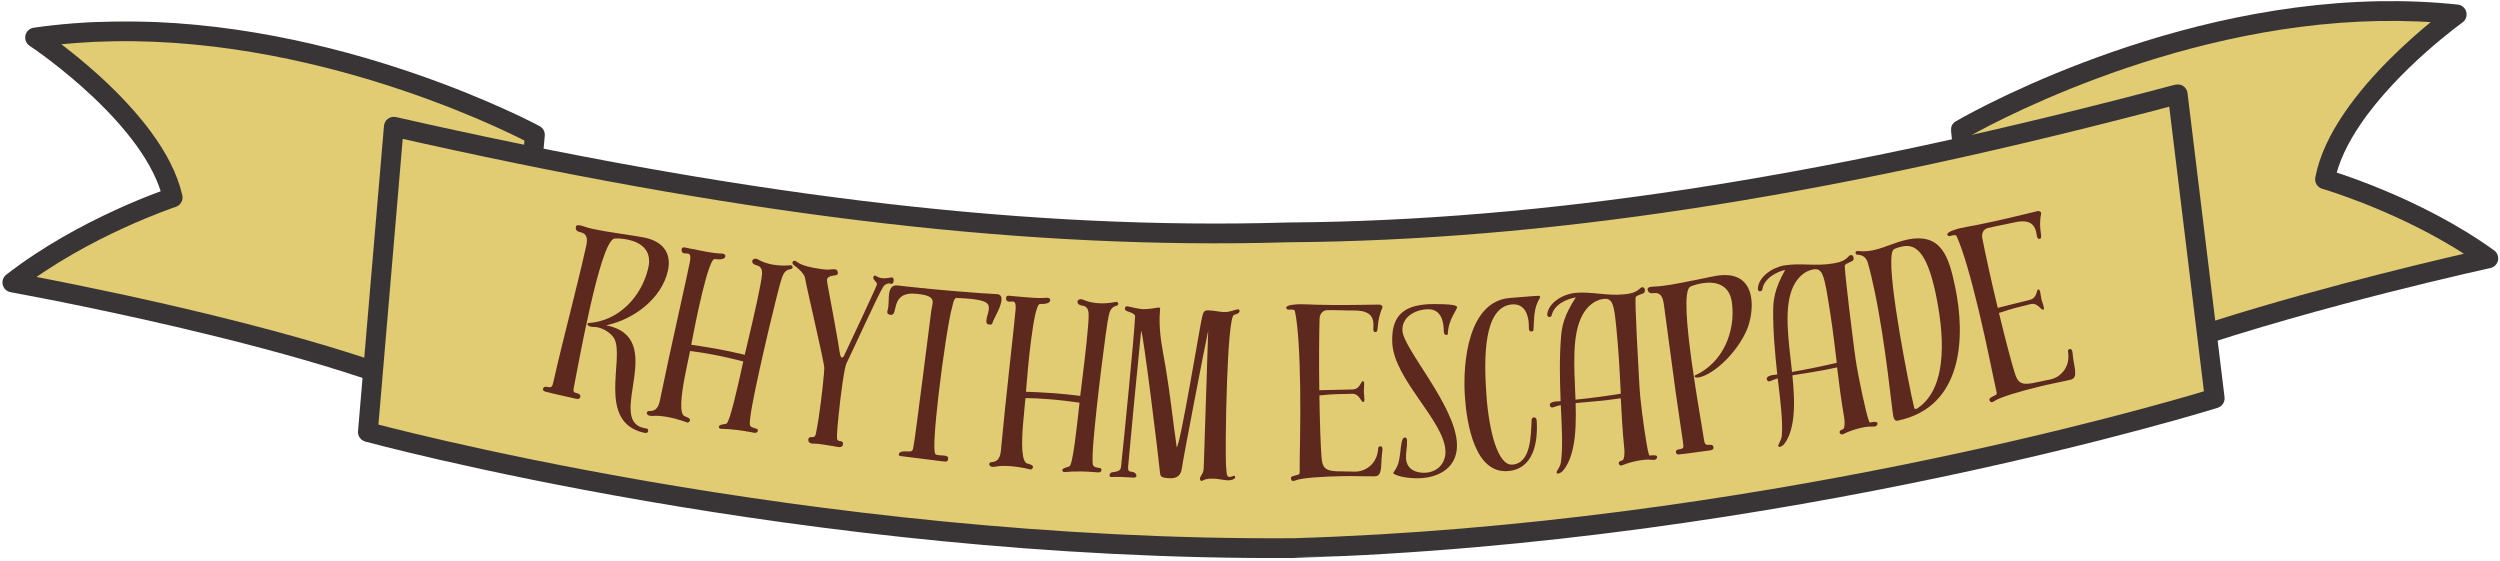 <svg width="1311" height="294" viewBox="0 0 1311 294" fill="none" xmlns="http://www.w3.org/2000/svg">
<mask id="mask0_5_388" style="mask-type:luminance" maskUnits="userSpaceOnUse" x="5" y="11" width="276" height="218">
<path d="M5 11.333H281V228.667H5V11.333Z" fill="white"/>
</mask>
<g mask="url(#mask0_5_388)">
<mask id="mask1_5_388" style="mask-type:luminance" maskUnits="userSpaceOnUse" x="-3" y="-26" width="1353" height="354">
<path d="M-2.953 -1.464L1343.73 -25.995L1349.72 302.688L3.031 327.214L-2.953 -1.464Z" fill="white"/>
</mask>
<g mask="url(#mask1_5_388)">
<mask id="mask2_5_388" style="mask-type:luminance" maskUnits="userSpaceOnUse" x="-3" y="-26" width="1353" height="354">
<path d="M-2.953 -1.464L1343.73 -25.995L1349.72 302.688L3.031 327.214L-2.953 -1.464Z" fill="white"/>
</mask>
<g mask="url(#mask2_5_388)">
<path d="M280.193 65.713C280.193 65.713 150.677 -4.365 18.057 14.672C18.057 14.672 80.542 55.995 90.214 98.557C90.214 98.557 43.609 113.937 6.151 143.13C6.151 143.13 242.906 185.677 265.323 228.052L280.193 65.713Z" fill="#E1CB73"/>
</g>
</g>
</g>
<mask id="mask3_5_388" style="mask-type:luminance" maskUnits="userSpaceOnUse" x="0" y="11" width="287" height="228">
<path d="M0 11H286.667V239H0V11Z" fill="white"/>
</mask>
<g mask="url(#mask3_5_388)">
<mask id="mask4_5_388" style="mask-type:luminance" maskUnits="userSpaceOnUse" x="-3" y="-21" width="1354" height="354">
<path d="M-2.62 3.536L1344.07 -20.995L1350.06 307.688L3.365 332.214L-2.62 3.536Z" fill="white"/>
</mask>
<g mask="url(#mask4_5_388)">
<mask id="mask5_5_388" style="mask-type:luminance" maskUnits="userSpaceOnUse" x="-3" y="-21" width="1354" height="354">
<path d="M-2.62 3.536L1344.07 -20.995L1350.06 307.688L3.365 332.214L-2.62 3.536Z" fill="white"/>
</mask>
<g mask="url(#mask5_5_388)">
<path d="M280.526 70.713L282.984 66.156C282.807 66.052 256.51 51.839 215.432 37.88C174.354 23.922 118.479 10.193 59.01 11.276C45.359 11.526 31.536 12.547 17.651 14.542C15.521 14.849 13.797 16.448 13.333 18.537C12.859 20.635 13.734 22.823 15.526 24.005L15.677 24.109C17.375 25.229 32.823 35.74 48.859 50.906C56.87 58.484 65.026 67.224 71.651 76.448C78.297 85.672 83.375 95.37 85.495 104.703L90.547 103.557L88.922 98.63C88.641 98.76 41.693 114.172 3.292 144.042C1.682 145.297 0.948 147.38 1.443 149.37C1.937 151.359 3.547 152.87 5.562 153.224C5.568 153.234 6.474 153.396 8.193 153.714C21.177 156.115 79.958 167.276 137.974 182.766C166.964 190.484 195.776 199.318 218.417 208.578C229.74 213.203 239.521 217.943 246.911 222.604C250.615 224.927 253.708 227.234 256.099 229.432C258.49 231.615 260.146 233.703 261.083 235.469C262.161 237.505 264.422 238.583 266.682 238.135C268.943 237.677 270.625 235.813 270.823 233.526L285.682 71.188C285.875 69.115 284.812 67.135 282.984 66.156L280.526 70.713L275.359 70.24L260.505 232.578L265.656 233.052L270.245 230.62C268.443 227.219 265.781 224.161 262.51 221.24C256.349 215.771 247.896 210.714 237.693 205.771C219.859 197.151 196.656 189 171.766 181.526C97.177 159.156 7.5 143.047 7.391 143.021L6.484 148.13L9.667 152.219C27.922 137.99 48.625 126.984 64.724 119.615C72.771 115.917 79.677 113.13 84.531 111.26C86.974 110.323 88.906 109.625 90.203 109.156C90.865 108.927 91.359 108.755 91.693 108.641C92.031 108.526 92.177 108.484 92.177 108.484C94.713 107.641 96.193 105.01 95.604 102.411C92.948 90.766 86.859 79.667 79.365 69.432C68.135 54.094 53.672 40.677 41.974 30.995C30.281 21.333 21.354 15.417 21.245 15.354L18.391 19.672L19.12 24.807C32.552 22.885 45.953 21.885 59.198 21.646C116.937 20.578 171.766 33.99 212.099 47.693C232.25 54.547 248.797 61.458 260.266 66.651C265.995 69.25 270.464 71.422 273.49 72.932C275.005 73.688 276.161 74.276 276.927 74.682C277.307 74.875 277.594 75.031 277.786 75.125L278.057 75.266L280.526 70.713Z" fill="#393536"/>
</g>
</g>
</g>
<mask id="mask6_5_388" style="mask-type:luminance" maskUnits="userSpaceOnUse" x="1027" y="5" width="279" height="226">
<path d="M1027 5.333H1305.67V230.667H1027V5.333Z" fill="white"/>
</mask>
<g mask="url(#mask6_5_388)">
<mask id="mask7_5_388" style="mask-type:luminance" maskUnits="userSpaceOnUse" x="-39" y="-10" width="1354" height="354">
<path d="M-38.286 15.203L1308.4 -9.328L1314.39 319.354L-32.302 343.88L-38.286 15.203Z" fill="white"/>
</mask>
<g mask="url(#mask7_5_388)">
<mask id="mask8_5_388" style="mask-type:luminance" maskUnits="userSpaceOnUse" x="-39" y="-10" width="1354" height="354">
<path d="M-38.286 15.203L1308.4 -9.328L1314.39 319.354L-32.302 343.88L-38.286 15.203Z" fill="white"/>
</mask>
<g mask="url(#mask8_5_388)">
<path d="M1028.2 68.109C1028.2 68.109 1155.06 -6.635 1288.3 7.563C1288.3 7.563 1227.35 51.13 1219.23 94.016C1219.23 94.016 1266.37 107.693 1304.88 135.495C1304.88 135.495 1069.82 186.641 1048.96 229.802L1028.2 68.109Z" fill="#E1CB73"/>
</g>
</g>
</g>
<mask id="mask9_5_388" style="mask-type:luminance" maskUnits="userSpaceOnUse" x="1023" y="0" width="288" height="236">
<path d="M1023 0H1311V236H1023V0Z" fill="white"/>
</mask>
<g mask="url(#mask9_5_388)">
<mask id="mask10_5_388" style="mask-type:luminance" maskUnits="userSpaceOnUse" x="-39" y="-10" width="1354" height="354">
<path d="M-38.286 15.203L1308.4 -9.328L1314.39 319.354L-32.302 343.88L-38.286 15.203Z" fill="white"/>
</mask>
<g mask="url(#mask10_5_388)">
<mask id="mask11_5_388" style="mask-type:luminance" maskUnits="userSpaceOnUse" x="-39" y="-10" width="1354" height="354">
<path d="M-38.286 15.203L1308.4 -9.328L1314.39 319.354L-32.302 343.88L-38.286 15.203Z" fill="white"/>
</mask>
<g mask="url(#mask11_5_388)">
<path d="M1028.2 68.109L1030.83 72.573L1031.09 72.422C1033.96 70.76 1060.09 55.875 1099.52 41.193C1138.94 26.5 1191.65 12.021 1247.58 11.016C1260.84 10.776 1274.27 11.287 1287.75 12.713L1288.3 7.562L1285.28 3.349C1285.15 3.458 1269.72 14.474 1253.15 31.037C1244.85 39.328 1236.28 49.005 1229.17 59.51C1222.05 70.01 1216.37 81.323 1214.14 93.057C1213.65 95.688 1215.22 98.25 1217.79 99C1217.79 99 1217.93 99.037 1218.28 99.141C1223.31 100.641 1266.65 114.25 1301.84 139.698L1304.88 135.495L1303.78 130.427C1303.69 130.443 1244.86 143.25 1183.26 161.495C1152.46 170.615 1120.98 181.104 1095.67 192.099C1083.01 197.62 1071.91 203.25 1063.1 209.016C1058.69 211.922 1054.85 214.839 1051.68 217.88C1048.51 220.922 1045.96 224.078 1044.29 227.552L1048.96 229.802L1054.09 229.141L1033.35 67.453L1028.2 68.109L1023.05 68.771L1043.81 230.464C1044.09 232.74 1045.84 234.542 1048.12 234.922C1050.4 235.286 1052.61 234.125 1053.61 232.052C1054.54 230.13 1056.28 227.818 1058.86 225.38C1063.65 220.771 1071.26 215.714 1080.77 210.693C1097.43 201.854 1119.95 192.979 1144.25 184.719C1180.69 172.318 1221.18 161.26 1252.49 153.318C1268.16 149.344 1281.55 146.156 1291 143.958C1295.73 142.859 1299.47 142.01 1302.04 141.437C1304.61 140.865 1305.97 140.568 1305.97 140.557C1307.97 140.125 1309.53 138.557 1309.95 136.552C1310.37 134.547 1309.56 132.495 1307.91 131.297C1268.46 102.844 1220.97 89.151 1220.68 89.037L1219.23 94.016L1224.33 94.979C1226.15 85.26 1231.14 75.057 1237.74 65.323C1247.64 50.703 1261.09 37.224 1272.04 27.479C1277.52 22.609 1282.36 18.662 1285.82 15.953C1287.55 14.594 1288.94 13.547 1289.89 12.838C1290.36 12.479 1290.72 12.213 1290.96 12.037L1291.32 11.787C1293.07 10.526 1293.86 8.339 1293.31 6.24C1292.77 4.156 1290.99 2.635 1288.85 2.406C1274.91 0.917 1261.04 0.401 1247.39 0.646C1187.94 1.729 1132.6 17.484 1092.06 32.932C1051.5 48.375 1025.76 63.536 1025.57 63.651C1023.78 64.693 1022.79 66.713 1023.05 68.771L1028.2 68.109Z" fill="#393536"/>
</g>
</g>
</g>
<mask id="mask12_5_388" style="mask-type:luminance" maskUnits="userSpaceOnUse" x="192" y="54" width="970" height="239">
<path d="M192 54H1161.33V292.667H192V54Z" fill="white"/>
</mask>
<g mask="url(#mask12_5_388)">
<mask id="mask13_5_388" style="mask-type:luminance" maskUnits="userSpaceOnUse" x="-2" y="-44" width="1354" height="354">
<path d="M-1.286 -18.797L1345.4 -43.328L1351.39 285.354L4.698 309.88L-1.286 -18.797Z" fill="white"/>
</mask>
<g mask="url(#mask13_5_388)">
<mask id="mask14_5_388" style="mask-type:luminance" maskUnits="userSpaceOnUse" x="-2" y="-44" width="1354" height="354">
<path d="M-1.286 -18.797L1345.4 -43.328L1351.39 285.354L4.698 309.88L-1.286 -18.797Z" fill="white"/>
</mask>
<g mask="url(#mask14_5_388)">
<path d="M675.078 126.526C539.172 130.526 390.969 113.063 206.188 71.12L192.578 231.208C192.578 231.208 421.51 293.74 678.094 292.089C934.563 284.396 1161.07 213.568 1161.07 213.568L1141.65 54.083C958.51 102.729 811.052 125.573 675.078 126.526Z" fill="#E1CB73"/>
</g>
</g>
</g>
<mask id="mask15_5_388" style="mask-type:luminance" maskUnits="userSpaceOnUse" x="187" y="44" width="980" height="250">
<path d="M187 44H1167V293.333H187V44Z" fill="white"/>
</mask>
<g mask="url(#mask15_5_388)">
<mask id="mask16_5_388" style="mask-type:luminance" maskUnits="userSpaceOnUse" x="-1" y="-48" width="1353" height="354">
<path d="M-0.953 -23.463L1345.73 -47.995L1351.72 280.688L5.031 305.214L-0.953 -23.463Z" fill="white"/>
</mask>
<g mask="url(#mask16_5_388)">
<mask id="mask17_5_388" style="mask-type:luminance" maskUnits="userSpaceOnUse" x="-1" y="-48" width="1353" height="354">
<path d="M-0.953 -23.463L1345.73 -47.995L1351.72 280.688L5.031 305.214L-0.953 -23.463Z" fill="white"/>
</mask>
<g mask="url(#mask17_5_388)">
<path d="M675.411 121.859L675.26 116.677C670.51 116.818 665.745 116.932 660.969 117.016C529.49 119.411 385.698 101.812 207.661 61.396C206.198 61.073 204.677 61.385 203.464 62.271C202.25 63.156 201.479 64.521 201.354 66.021L187.745 226.099C187.516 228.599 189.125 230.88 191.542 231.552C191.802 231.599 421.047 294.245 678.453 292.609L678.589 292.604C935.896 284.87 1162.7 213.917 1162.95 213.859C1165.34 213.099 1166.85 210.76 1166.55 208.271L1147.13 48.797C1146.95 47.302 1146.13 45.964 1144.89 45.125C1143.65 44.281 1142.1 44.026 1140.65 44.406C964.203 91.276 821.13 114.099 689.682 116.495C684.891 116.583 680.125 116.641 675.37 116.672L675.26 116.677L675.411 121.859L675.448 127.042C680.245 127.01 685.036 126.948 689.87 126.865C822.401 124.448 966.344 101.432 1143.32 54.427L1141.98 49.417L1136.83 50.052L1156.26 209.521L1161.4 208.901L1159.85 203.948C1159.85 203.964 1159.01 204.219 1157.3 204.734C1131.73 212.479 917.917 275.068 678.266 282.24L678.427 287.422L678.401 282.24C550.542 283.068 429.422 267.88 340.323 252.49C295.781 244.792 259.234 237.042 233.844 231.224C221.151 228.323 211.234 225.896 204.505 224.198C201.141 223.354 198.578 222.687 196.854 222.229C195.13 221.776 194.276 221.547 194.276 221.536L192.911 226.542L198.078 226.974L211.687 66.901L206.521 66.453L205.375 71.516C383.927 112.042 528.609 129.797 661.156 127.385C665.974 127.297 670.781 127.182 675.557 127.042L675.411 121.859Z" fill="#393536"/>
</g>
</g>
</g>
<path d="M337.594 224.463C317.62 219.953 350.61 177.114 317.906 170.578C332.511 167.531 346.99 156.401 350.214 142.114C351.87 134.797 349.792 127.25 338.177 124.625C334.344 123.76 319.021 121.885 310.193 119.891C307.292 119.234 305.974 118.573 304.469 118.229C302.724 117.838 302.156 118.198 302 118.891C301.5 121.099 303.474 121.547 304.287 121.729C307.886 122.542 308.292 125.073 307.375 129.141C301.813 153.76 295.573 176.521 290.375 199.516C289.641 202.766 289.485 203.463 286.927 202.885C286.235 202.729 285.047 202.583 284.703 204.094C284.599 204.557 285.193 205.177 285.886 205.338C288.531 206.057 291.901 206.818 294.922 207.5L301.771 209.047C303.167 209.364 304.031 209.312 304.292 208.151C304.505 207.224 304.052 206.51 302.193 206.094C300.802 205.776 300.417 205.323 300.969 202.885C301.568 200.213 304.969 180.838 309.219 162.026C313.339 143.792 318.167 126.208 322.073 125.135C322.474 124.984 325.792 124.88 329.505 125.719C335.432 127.057 342.156 130.771 339.979 140.411C336.594 155.396 324.474 168.526 308.406 169.411C308.266 169.5 308.12 169.588 308.068 169.823C307.964 170.286 308.297 170.974 309.693 171.286C310.969 171.578 312.235 171.375 313.396 171.635C316.995 172.448 320.813 175.021 322.172 177.646C327.61 188.151 312.797 221.302 337.651 226.917C338.927 227.208 339.703 227.016 339.912 226.088C340.12 225.156 339.479 224.766 338.781 224.609C338.318 224.505 337.943 224.542 337.594 224.463Z" fill="#5D281D"/>
<path d="M414.867 139.125C414.752 139.099 414.518 139.057 414.263 139.13C411.065 139.38 407.934 139.276 405.007 138.729C402.315 138.224 399.809 137.391 397.294 135.948C396.961 135.766 396.726 135.724 396.492 135.677C395.559 135.505 394.606 136.052 394.476 136.755C394.169 138.391 396.346 139.042 396.815 139.13C399.252 139.708 399.721 141.734 399.627 143.537C399.523 144.729 399.247 146.854 398.763 149.427C396.809 159.844 392.341 178.511 391.231 183.146C390.94 184.063 390.742 185.115 390.565 186.052C385.695 184.896 381.033 183.901 376.705 183.089C371.086 182.037 366.362 181.396 362.481 180.787C364.783 168.5 371.481 135.354 374.778 135.849C376.674 136.083 380.018 136.344 380.367 134.474C380.476 133.891 380.237 133.24 378.95 132.995C378.247 132.865 375.914 133.031 371.346 132.177L368.539 131.651C362.221 130.469 360.721 130.063 359.2 129.781C358.382 129.625 357.752 129.75 357.481 130.547C357.242 131.833 357.695 132.646 358.747 132.844C359.565 132.995 360.309 132.896 360.898 133.005C362.299 133.266 362.138 135.417 361.809 137.172C360.471 144.313 351.221 184.615 346.44 208.188C345.674 212.281 344.898 215.771 340.341 215.521C339.737 215.531 339.294 215.932 339.211 216.401C339.033 217.339 339.903 217.865 340.721 218.016C341.773 218.214 342.893 218.063 343.502 218.052C344.856 217.943 347.356 218.172 350.164 218.698C356.018 219.792 360.403 221.583 360.403 221.583C361.106 221.719 361.726 220.984 361.836 220.401C362.013 219.464 360.44 218.807 359.195 218.328C355.987 217.365 357.309 207.073 358.976 198.182C360.028 192.563 361.205 187.573 361.867 184.063C365.304 184.464 369.184 185.073 372.929 185.776C379.252 186.958 385.059 188.292 389.789 189.542C386.669 203.615 382.705 221.526 380.893 222.156C380.336 222.537 377.205 222.432 376.966 223.719C376.856 224.307 377.372 224.766 377.841 224.854C378.424 224.964 383.445 224.693 393.158 226.511L395.497 226.953C396.669 227.172 397.268 226.557 397.377 225.969C397.466 225.505 397.299 225.109 396.966 224.927C395.747 224.333 393.434 224.386 393.179 222.521C393.096 221.656 393.45 217.844 394.481 212.344C398.211 192.453 408.237 150.599 409.976 145.839C410.763 143.563 411.768 141.448 414.612 141.136C414.987 141.083 415.518 140.818 415.627 140.234C415.716 139.766 415.216 139.188 414.867 139.125Z" fill="#5D281D"/>
<path d="M467.71 145.455C467.361 145.403 466.971 145.585 466.601 145.648C465.117 145.908 463.648 146.049 462.236 145.835C461.413 145.716 460.606 145.471 459.835 144.997C459.502 144.825 459.299 144.554 458.945 144.502C458.356 144.414 458.018 145.08 457.96 145.434C457.731 146.966 460.033 147.674 459.825 149.085L459.768 149.44C459.44 150.835 443.351 185.018 442.476 186.815C442.46 186.934 441.882 187.57 441.528 187.518C441.059 187.445 440.674 186.783 440.351 184.929C439.809 180.512 435.096 155.002 434.007 149.424C433.731 148.059 433.637 147.08 433.742 146.372C433.867 145.549 435.085 144.648 438.018 144.367C438.507 144.32 439.247 144.19 439.351 143.481C439.497 142.544 439.065 141.393 438.122 141.252C436.591 141.023 434.841 141.481 433.408 141.387C432.21 141.325 430.919 141.132 429.502 140.919C425.502 140.32 420.825 139.377 418.216 137.539C417.778 137.231 417.242 136.794 416.773 136.721C416.184 136.632 415.622 137.148 415.554 137.622C415.466 138.21 415.966 138.887 416.736 139.361C417.169 139.669 421.945 143.158 422.226 146.091C422.528 148.903 431.45 186.481 432.231 192.502C432.419 194.455 430.867 208.789 429.315 219.153C428.762 222.799 428.169 225.96 427.768 227.83C427.236 228.955 427.32 229.205 425.752 229.21C424.679 229.169 424.033 229.434 423.913 230.257C423.716 231.554 424.434 232.387 425.497 232.544L426.2 232.648C428.257 232.596 430.137 232.882 431.788 233.127C436.971 233.908 438.247 234.221 439.544 234.414C440.601 234.575 441.815 234.512 442.044 232.981C442.236 231.69 441.429 231.445 440.726 231.341L440.137 231.252C438.643 230.789 439.002 229.997 438.893 228.299C438.929 225.653 440.351 210.575 441.929 200.096C442.653 195.268 443.335 191.518 444.002 190.294C446.565 185.262 460.627 154.143 463.268 150.205C463.861 149.45 465.216 148.45 466.512 148.648C467.101 148.736 467.2 148.872 467.434 148.903C468.023 148.992 468.502 148.221 468.622 147.398C468.768 146.455 468.538 145.58 467.71 145.455Z" fill="#5D281D"/>
<path d="M493.806 241.865C496.65 242.193 497.004 242.235 497.218 240.339C497.327 239.396 496.291 239.037 494.988 238.886C494.16 238.792 493.322 238.813 492.494 238.719C491.666 238.625 490.837 238.531 490.52 238.136C489.238 236.787 490.353 222.896 492.145 207.281C494.306 188.474 497.619 166.922 499.202 161.469C499.613 159.958 500.166 156.188 501.598 156.235C504.936 156.375 507.556 156.557 509.801 156.813C517.374 157.682 518.879 159.172 518.525 162.25C518.337 163.906 517.499 165.969 517.311 167.625C517.186 168.688 517.041 169.99 518.697 170.177C520.468 170.38 520.155 169.985 520.988 167.927C521.801 166.099 524.775 161.047 525.171 157.62C525.374 155.844 524.931 154.474 522.921 154.245C514.572 153.886 490.936 152.011 475.916 150.287L470.712 149.693C467.515 149.323 466.535 151.61 466.212 154.448C465.978 156.458 466.051 158.985 465.817 160.995C465.738 161.703 465.405 162.505 465.296 163.453C465.176 164.516 465.843 164.953 467.145 165.099C471.405 165.589 466.322 152.422 480.988 154.104C485.723 154.651 489.468 155.438 489.072 158.87C488.952 159.932 488.681 161.219 488.374 162.865C487.77 167.11 479.817 231.151 478.91 234.886C478.39 237.339 477.39 236.625 474.869 236.698C474.145 236.735 471.53 236.552 471.322 238.328C471.27 238.802 471.374 238.932 472.306 239.162C474.421 239.521 490.39 241.354 493.806 241.865Z" fill="#5D281D"/>
<path d="M585.549 158.312C585.429 158.302 585.189 158.281 584.944 158.385C581.793 158.979 578.668 159.218 575.705 158.994C572.97 158.786 570.387 158.229 567.731 157.073C567.382 156.927 567.148 156.906 566.908 156.89C565.96 156.817 565.075 157.463 565.017 158.177C564.892 159.838 567.127 160.25 567.606 160.286C570.09 160.593 570.773 162.557 570.877 164.354C570.903 165.552 570.861 167.698 570.658 170.307C569.851 180.875 567.444 199.916 566.845 204.645C566.653 205.588 566.569 206.656 566.502 207.604C561.533 206.989 556.793 206.505 552.398 206.171C546.7 205.739 541.934 205.614 538.007 205.432C538.96 192.968 542.007 159.286 545.34 159.421C547.246 159.448 550.601 159.343 550.746 157.448C550.788 156.854 550.481 156.229 549.174 156.13C548.46 156.078 546.158 156.5 541.528 156.145L538.679 155.927C532.273 155.437 530.736 155.203 529.194 155.083C528.361 155.02 527.752 155.213 527.569 156.036C527.465 157.338 528.007 158.099 529.075 158.182C529.908 158.244 530.637 158.062 531.231 158.104C532.653 158.213 532.731 160.369 532.595 162.151C532.043 169.39 527.236 210.458 525.049 234.416C524.731 238.567 524.34 242.119 519.783 242.369C519.179 242.442 518.788 242.89 518.752 243.369C518.679 244.317 519.601 244.744 520.434 244.807C521.502 244.89 522.595 244.614 523.2 244.541C524.533 244.286 527.043 244.239 529.892 244.458C535.83 244.911 540.387 246.213 540.387 246.213C541.101 246.265 541.637 245.474 541.684 244.88C541.757 243.927 540.121 243.448 538.835 243.109C535.538 242.5 535.731 232.125 536.418 223.104C536.856 217.406 537.481 212.317 537.752 208.755C541.215 208.781 545.142 208.963 548.939 209.25C555.351 209.739 561.267 210.432 566.111 211.161C564.538 225.489 562.549 243.724 560.814 244.546C560.304 244.984 557.179 245.224 557.08 246.531C557.033 247.125 557.601 247.526 558.075 247.562C558.668 247.609 563.627 246.791 573.481 247.546L575.856 247.724C577.043 247.817 577.575 247.14 577.616 246.546C577.653 246.073 577.444 245.698 577.095 245.552C575.819 245.093 573.528 245.401 573.069 243.573C572.892 242.724 572.83 238.895 573.252 233.317C574.793 213.135 580.205 170.442 581.413 165.52C581.95 163.171 582.715 160.958 585.512 160.338C585.877 160.244 586.377 159.927 586.424 159.333C586.46 158.859 585.903 158.338 585.549 158.312Z" fill="#5D281D"/>
<path d="M598.429 173.391C599.569 174.865 607.679 240.803 608.179 246.777C608.429 249.767 608.397 250.6 613.517 250.782C617.439 250.923 619.288 249.204 619.783 245.407C620.288 241.376 631.429 183.397 633.58 173.345C632.762 196.074 632.179 218.808 631.298 243.319L631.22 245.459C631.173 246.772 631.017 247.72 629.762 249.579C629.507 250.048 629.252 250.517 629.236 250.99C629.215 251.464 629.548 252.194 630.142 252.214C630.502 252.225 630.877 251.761 631.96 251.444C633.762 250.912 635.309 250.97 636.856 251.027C639.116 251.105 641.356 251.782 643.976 251.876C645.882 251.949 647.694 251.178 647.731 250.225C647.736 249.99 647.637 249.506 647.278 249.496C646.564 249.47 645.825 250.157 644.752 250.121C643.09 250.058 643.283 247.923 643.017 245.412C642.585 240.865 642.746 219.787 643.444 200.392C644.095 182.303 645.293 165.668 647.101 165.136C648.663 164.714 649.991 164.168 650.028 163.214C650.038 162.86 649.944 162.261 649.345 162.24C647.798 162.183 645.121 163.756 641.793 163.636C639.293 163.543 636.934 162.865 633.72 162.751C631.46 162.668 630.955 163.485 630.236 166.912C628.95 172.824 618.897 233.579 617.075 234.589C615.08 220.574 613.564 206.345 611.21 192.319C609.533 182.61 607.783 175.037 608.127 165.522C608.163 164.449 608.319 163.501 608.366 162.074C608.382 161.72 608.272 161.475 607.804 161.22C607.564 161.209 607.325 161.324 607.205 161.319C603.97 161.798 601.809 162.194 599.314 162.105C596.575 162.006 591.976 160.652 591.028 160.615C590.314 160.589 590.059 160.938 589.913 161.766L589.903 162.006C589.845 163.673 594.736 163.49 595.246 165.772C594.908 175.173 589.121 233.345 588.252 241.053C587.731 245.563 588.403 246.782 584.564 247.475C583.366 247.673 581.939 247.501 581.871 249.402C581.856 249.881 581.965 250.121 582.798 250.152C583.752 250.188 585.423 250.006 587.804 250.095C590.064 250.178 591.965 250.365 593.392 250.412C593.986 250.438 595.882 250.74 595.929 249.553C595.965 248.48 595.168 247.501 592.793 247.298C591.72 247.256 591.522 246.178 591.569 244.871C591.632 243.084 597.356 183.36 598.429 173.391Z" fill="#5D281D"/>
<path d="M691.972 167.233C692.061 165.087 693.212 162.691 696.071 162.644C701.426 162.561 705.243 162.863 709.17 162.801C716.551 162.686 720.155 164.655 720.238 170.129C720.259 171.321 720.149 171.915 720.16 172.514C720.17 173.347 720.306 174.176 721.254 174.16C723.399 174.129 721.42 169.394 724.868 161.483C724.868 161.363 724.983 161.123 724.983 161.004C724.967 160.056 723.769 159.717 723.295 159.722L715.556 159.842C689.363 160.248 686.493 159.462 681.853 159.53C680.426 159.556 674.472 159.764 674.498 161.311C674.509 162.03 675.108 162.373 675.702 162.368L677.014 162.347C677.967 162.332 678.92 162.436 679.051 163.149C680.847 171.457 681.566 187.165 681.811 202.998C682.108 222.165 681.457 241.462 681.545 247.295C681.577 249.321 680.853 248.738 678.248 249.613C677.535 249.743 676.946 250.108 676.957 250.821C676.967 251.535 677.457 252.243 678.051 252.233C678.41 252.228 678.764 252.103 679.238 251.978H679.358C681.957 250.623 693.493 249.853 705.04 249.67C710.639 249.587 716.238 249.853 720.884 249.785C725.285 249.717 723.884 243.665 724.847 236.863C724.957 236.264 724.952 235.79 724.946 235.431C724.931 234.478 724.566 234.009 723.853 234.019C722.899 234.035 722.676 234.868 722.686 235.587C722.202 242.618 716.795 247.228 710.722 247.321C708.462 247.358 706.077 247.155 703.577 247.191C694.644 247.332 693.426 245.327 692.978 239.498C692.524 233.316 692.108 221.889 691.884 207.363C692.597 207.353 693.191 207.228 693.545 207.222C697.707 206.681 704.733 206.571 709.134 206.504C712.946 206.441 713.608 210.837 714.92 210.816C715.394 210.811 715.504 210.092 715.488 209.259C715.472 208.071 715.207 206.41 715.191 205.337C715.176 204.264 715.384 202.592 715.368 201.405C715.353 200.571 715.222 199.858 714.748 199.863C713.441 199.884 713.504 204.17 708.983 204.243C704.936 204.306 698.389 204.524 691.842 204.629C691.613 190.103 691.743 175.217 691.972 167.233Z" fill="#5D281D"/>
<path d="M730.623 248.174C731.508 249.325 737.665 251.08 744.566 250.778C755.982 250.273 764.534 244.174 764.024 232.637C763.133 212.533 735.847 182.872 735.425 173.356C735.118 166.455 741.618 162.476 748.519 162.169C755.894 161.846 756.92 168.95 757.071 172.398L757.149 174.064C757.201 175.257 757.935 175.7 758.529 175.674C758.883 175.658 759.232 175.403 759.222 175.163C759.477 167.408 764.149 162.554 764.081 161.007C763.993 159.106 750.425 159.465 749.472 159.507C735.675 160.117 729.498 165.992 730.107 179.788C730.946 198.82 757.295 220.658 757.993 236.361C758.274 242.783 753.956 247.622 747.3 247.913C742.659 248.122 737.571 246.2 737.305 240.252C737.175 237.278 737.993 234.262 737.847 230.934C737.816 230.221 737.54 229.398 736.826 229.429C736.711 229.434 736.472 229.445 736.238 229.575C734.482 230.247 734.67 237.268 733.56 241.846C732.665 245.82 730.597 247.58 730.618 248.054L730.623 248.174Z" fill="#5D281D"/>
<path d="M801.771 172.617C801.839 173.57 802.573 173.878 803.167 173.836C803.76 173.794 804.214 173.404 804.172 172.81C804.578 166.695 804.224 161.586 807.438 156.346C807.547 156.221 807.656 156.096 807.641 155.857C807.625 155.617 807.49 155.388 807.354 155.159C807.229 155.049 805.682 155.159 803.547 155.31C799.271 155.607 792.984 156.164 792.031 156.232C770.057 157.763 766.922 189.732 768.198 208.023C769.224 222.753 773.51 248.232 790.615 247.039C804.036 246.101 806.646 232.195 805.823 220.435C805.75 219.367 805.115 218.815 804.401 218.862C803.807 218.904 803.24 219.305 803.177 220.143C802.766 227.93 803.099 242.945 793.005 243.648C785.521 244.169 780.807 226.242 779.464 206.997C778.177 188.586 777.661 160.695 793.104 159.617C796.906 159.351 801.099 161.325 801.688 169.758C801.75 170.591 801.698 171.549 801.771 172.617Z" fill="#5D281D"/>
<path d="M812.705 212.279C812.814 213.346 813.335 213.768 814.163 213.685C814.523 213.648 815.09 213.352 815.788 213.164C816.486 212.971 817.408 212.638 818.465 212.409C819.111 224.674 819.601 235.393 818.523 242.445C818.09 245.242 816.221 246.867 816.304 247.695C816.366 248.289 816.616 248.383 817.09 248.336C817.919 248.253 819.148 247.409 819.471 247.018C821.075 245.174 823.372 241.831 824.924 234.732C826.377 227.883 826.507 219.732 826.257 211.378L826.731 211.331C831.111 210.888 835.507 210.56 838.231 210.284C841.903 209.909 845.814 209.513 849.934 208.852C850.377 217.904 850.887 226.466 851.757 234.997C851.95 236.893 851.919 238.93 851.387 240.779C851.09 241.409 849.929 241.763 849.695 241.789C849.127 242.086 848.809 242.477 848.856 242.95C848.929 243.659 849.58 244.195 850.174 244.133C850.648 244.086 851.674 243.622 852.945 243.133C856.07 242.096 859.351 241.404 862.429 241.091C863.851 240.945 865.294 241.039 867.346 241.19C868.528 241.07 869.064 240.419 868.965 239.471C868.872 238.523 866.502 238.763 866.148 238.799L865.314 238.883C864.726 238.945 864.82 238.695 864.46 237.534C863.278 232.987 861.122 217.648 860.195 208.529C859.919 205.805 859.757 203.065 859.601 200.331C859.236 194.383 857.247 158.325 857.715 155.883C857.783 155.398 858.695 154.945 861.809 153.789C862.393 153.612 862.663 152.747 862.59 152.034C862.518 151.325 862.101 150.768 861.486 150.591C860.773 150.664 860.429 150.82 860.215 151.081C857.616 153.737 854.299 154.075 851.455 154.362C842.575 155.268 834.299 152.758 825.887 153.612C819.731 154.237 812.033 158.612 811.361 164.904C811.455 165.852 811.726 166.185 812.45 166.227C813.398 166.133 813.601 165.753 813.684 165.388C814.997 159.508 821.887 156.654 826.366 155.956C820.044 165.575 819.07 171.299 818.627 176.372C817.663 188.081 818.018 199.773 818.377 210.388C817.429 210.482 816.59 210.445 815.757 210.534C814.929 210.617 812.809 210.95 812.705 212.279ZM830.127 164.669C832.57 160.471 836.429 157.211 841.049 156.737C845.669 156.268 846.382 159.789 847.528 171.039C848.851 184.07 849.429 195.617 849.934 206.461C844.044 207.419 835.788 208.617 826.195 209.591C825.564 192.779 824.018 175.227 830.127 164.669Z" fill="#5D281D"/>
<path d="M872.157 149.891C869.089 150.313 867.506 150.173 865.975 150.381C864.204 150.626 863.917 151.147 864.011 151.855C864.256 153.621 865.615 153.917 867.032 153.72C870.688 153.22 871.959 155.449 872.521 159.579C874.402 173.261 876.698 190.855 878.771 205.949C880.339 217.391 881.563 224.558 882.553 231.751C883.021 235.173 882.907 235.188 880.443 235.647L880.323 235.662C879.855 235.725 878.672 235.891 878.87 237.303C878.98 238.131 879.855 238.371 880.329 238.308C883.058 238.053 886.48 237.584 889.547 237.162L896.506 236.204C897.922 236.011 898.714 235.662 898.553 234.48C898.422 233.537 897.751 233.032 895.865 233.287C894.214 233.516 893.782 232.131 893.605 230.834C893.006 226.47 889.589 207.709 887.079 189.428C884.537 170.907 882.902 152.865 886.178 150.49C886.381 150.225 889.454 148.959 893.23 148.443C899.126 147.631 906.85 148.735 908.193 158.527C910.282 173.74 903.542 190.292 888.823 196.881C888.605 197.032 888.636 197.266 888.652 197.386C888.714 197.855 889.355 198.126 890.652 197.949C891.24 197.871 891.813 197.673 892.626 197.438C899.745 195.022 910.761 185.095 916.063 172.949C917.787 168.865 919.167 162.308 918.376 156.527C917.355 149.095 912.777 142.876 900.98 144.496C896.261 145.141 883.006 148.402 872.157 149.891Z" fill="#5D281D"/>
<path d="M926.471 198.671C926.654 199.729 927.206 200.114 928.029 199.973C928.378 199.911 928.924 199.578 929.607 199.338C930.294 199.098 931.19 198.703 932.227 198.4C933.732 210.583 934.977 221.244 934.393 228.354C934.159 231.176 932.409 232.926 932.549 233.749C932.654 234.338 932.909 234.411 933.378 234.333C934.195 234.187 935.367 233.26 935.659 232.848C937.133 230.9 939.185 227.406 940.237 220.213C941.206 213.275 940.763 205.14 939.93 196.822L940.398 196.744C944.737 195.989 949.102 195.354 951.799 194.89C955.435 194.26 959.305 193.588 963.372 192.64C964.445 201.64 965.56 210.145 967.023 218.593C967.346 220.468 967.456 222.505 967.06 224.385C966.81 225.036 965.674 225.473 965.44 225.515C964.893 225.848 964.602 226.265 964.685 226.734C964.81 227.437 965.497 227.921 966.081 227.817C966.549 227.739 967.544 227.203 968.773 226.63C971.82 225.374 975.044 224.453 978.096 223.926C979.503 223.682 980.951 223.671 983.008 223.676C984.18 223.473 984.664 222.786 984.503 221.848C984.341 220.911 981.992 221.317 981.643 221.38L980.82 221.52C980.232 221.619 980.31 221.364 979.872 220.234C978.378 215.781 975.148 200.63 973.581 191.598C973.117 188.9 972.763 186.182 972.414 183.463C971.633 177.557 967.117 141.723 967.414 139.255C967.451 138.765 968.326 138.249 971.352 136.88C971.919 136.661 972.128 135.781 972.008 135.078C971.883 134.374 971.43 133.848 970.805 133.713C970.102 133.838 969.768 134.015 969.576 134.291C967.164 137.124 963.883 137.692 961.065 138.182C952.268 139.708 943.836 137.781 935.508 139.223C929.409 140.281 922.039 145.182 921.805 151.51C921.966 152.447 922.263 152.76 922.987 152.755C923.924 152.588 924.102 152.197 924.159 151.828C925.06 145.869 931.732 142.536 936.148 141.531C930.518 151.567 929.945 157.348 929.862 162.437C929.721 174.182 930.893 185.822 931.997 196.385C931.06 196.546 930.216 196.572 929.398 196.713C928.576 196.859 926.482 197.343 926.471 198.671ZM940.508 149.958C942.654 145.598 946.273 142.072 950.846 141.281C955.424 140.489 956.383 143.947 958.315 155.093C960.549 167.994 961.935 179.479 963.201 190.255C957.393 191.624 949.242 193.395 939.742 195.046C937.93 178.317 935.159 160.916 940.508 149.958Z" fill="#5D281D"/>
<path d="M1000.18 125.66C993.767 126.994 988.304 129.957 982.475 131.171C977.694 132.166 975.778 131.712 974.048 131.587L973.814 131.634C973.116 131.78 973.001 132.41 973.1 132.879C973.22 133.462 973.736 133.598 974.085 133.525C975.84 133.765 978.34 134.098 979.444 137.64C980.762 142.228 981.97 147.447 983.137 153.046C988.84 180.436 992.126 214.9 992.83 218.28C993.121 219.681 993.736 220.89 995.137 220.598C1029.99 213.343 1030.58 175.879 1025.31 150.587C1021.94 134.384 1018.01 121.947 1000.18 125.66ZM1005.89 213.858C1005.48 214.186 1005.15 214.379 1004.8 214.452C1004.33 214.546 1004.05 214.364 1003.86 214.035C1003.72 213.337 1003.07 210.796 1002.24 206.832C998.069 186.785 987.929 132.832 993.304 130.619C994.746 129.952 996.236 129.52 997.637 129.228C1004.05 127.895 1010.36 131.322 1015.09 154.051C1018.95 172.587 1022.45 202.259 1005.89 213.858Z" fill="#5D281D"/>
<path d="M1039.52 124.943C1039.13 122.828 1039.73 120.235 1042.5 119.563C1047.71 118.302 1051.5 117.755 1055.32 116.828C1062.49 115.094 1066.44 116.224 1067.73 121.547C1068.01 122.703 1068.03 123.307 1068.17 123.891C1068.37 124.698 1068.68 125.479 1069.61 125.255C1071.69 124.75 1068.71 120.573 1070.34 112.094C1070.31 111.979 1070.37 111.719 1070.34 111.604C1070.12 110.677 1068.88 110.61 1068.42 110.724L1060.9 112.542C1035.43 118.703 1032.46 118.563 1027.95 119.656C1026.56 119.99 1020.8 121.505 1021.17 123.011C1021.33 123.703 1022 123.912 1022.57 123.771L1023.84 123.464C1024.77 123.24 1025.73 123.13 1026.01 123.797C1029.59 131.505 1033.75 146.672 1037.48 162.063C1041.98 180.693 1045.59 199.667 1046.96 205.339C1047.44 207.302 1046.61 206.891 1044.26 208.318C1043.59 208.604 1043.09 209.089 1043.26 209.787C1043.43 210.479 1044.06 211.063 1044.64 210.922C1044.99 210.839 1045.3 210.636 1045.74 210.412L1045.86 210.38C1048.09 208.495 1059.18 205.198 1070.4 202.485C1075.84 201.167 1081.37 200.198 1085.88 199.104C1090.16 198.068 1087.46 192.474 1086.91 185.625C1086.88 185.021 1086.77 184.557 1086.69 184.209C1086.46 183.287 1086 182.906 1085.31 183.073C1084.38 183.297 1084.34 184.167 1084.52 184.86C1085.59 191.828 1081.33 197.511 1075.43 198.938C1073.23 199.474 1070.86 199.802 1068.43 200.391C1059.75 202.49 1058.12 200.802 1056.4 195.214C1054.59 189.281 1051.67 178.229 1048.26 164.11C1048.95 163.943 1049.5 163.682 1049.85 163.599C1053.79 162.156 1060.62 160.505 1064.9 159.469C1068.6 158.573 1070.21 162.714 1071.49 162.406C1071.95 162.297 1071.9 161.573 1071.7 160.766C1071.42 159.604 1070.8 158.042 1070.55 157C1070.3 155.959 1070.14 154.281 1069.86 153.125C1069.66 152.318 1069.38 151.651 1068.91 151.761C1067.64 152.068 1068.65 156.235 1064.25 157.297C1060.31 158.25 1053.98 159.906 1047.62 161.448C1044.2 147.328 1041.05 132.776 1039.52 124.943Z" fill="#5D281D"/>
</svg>
